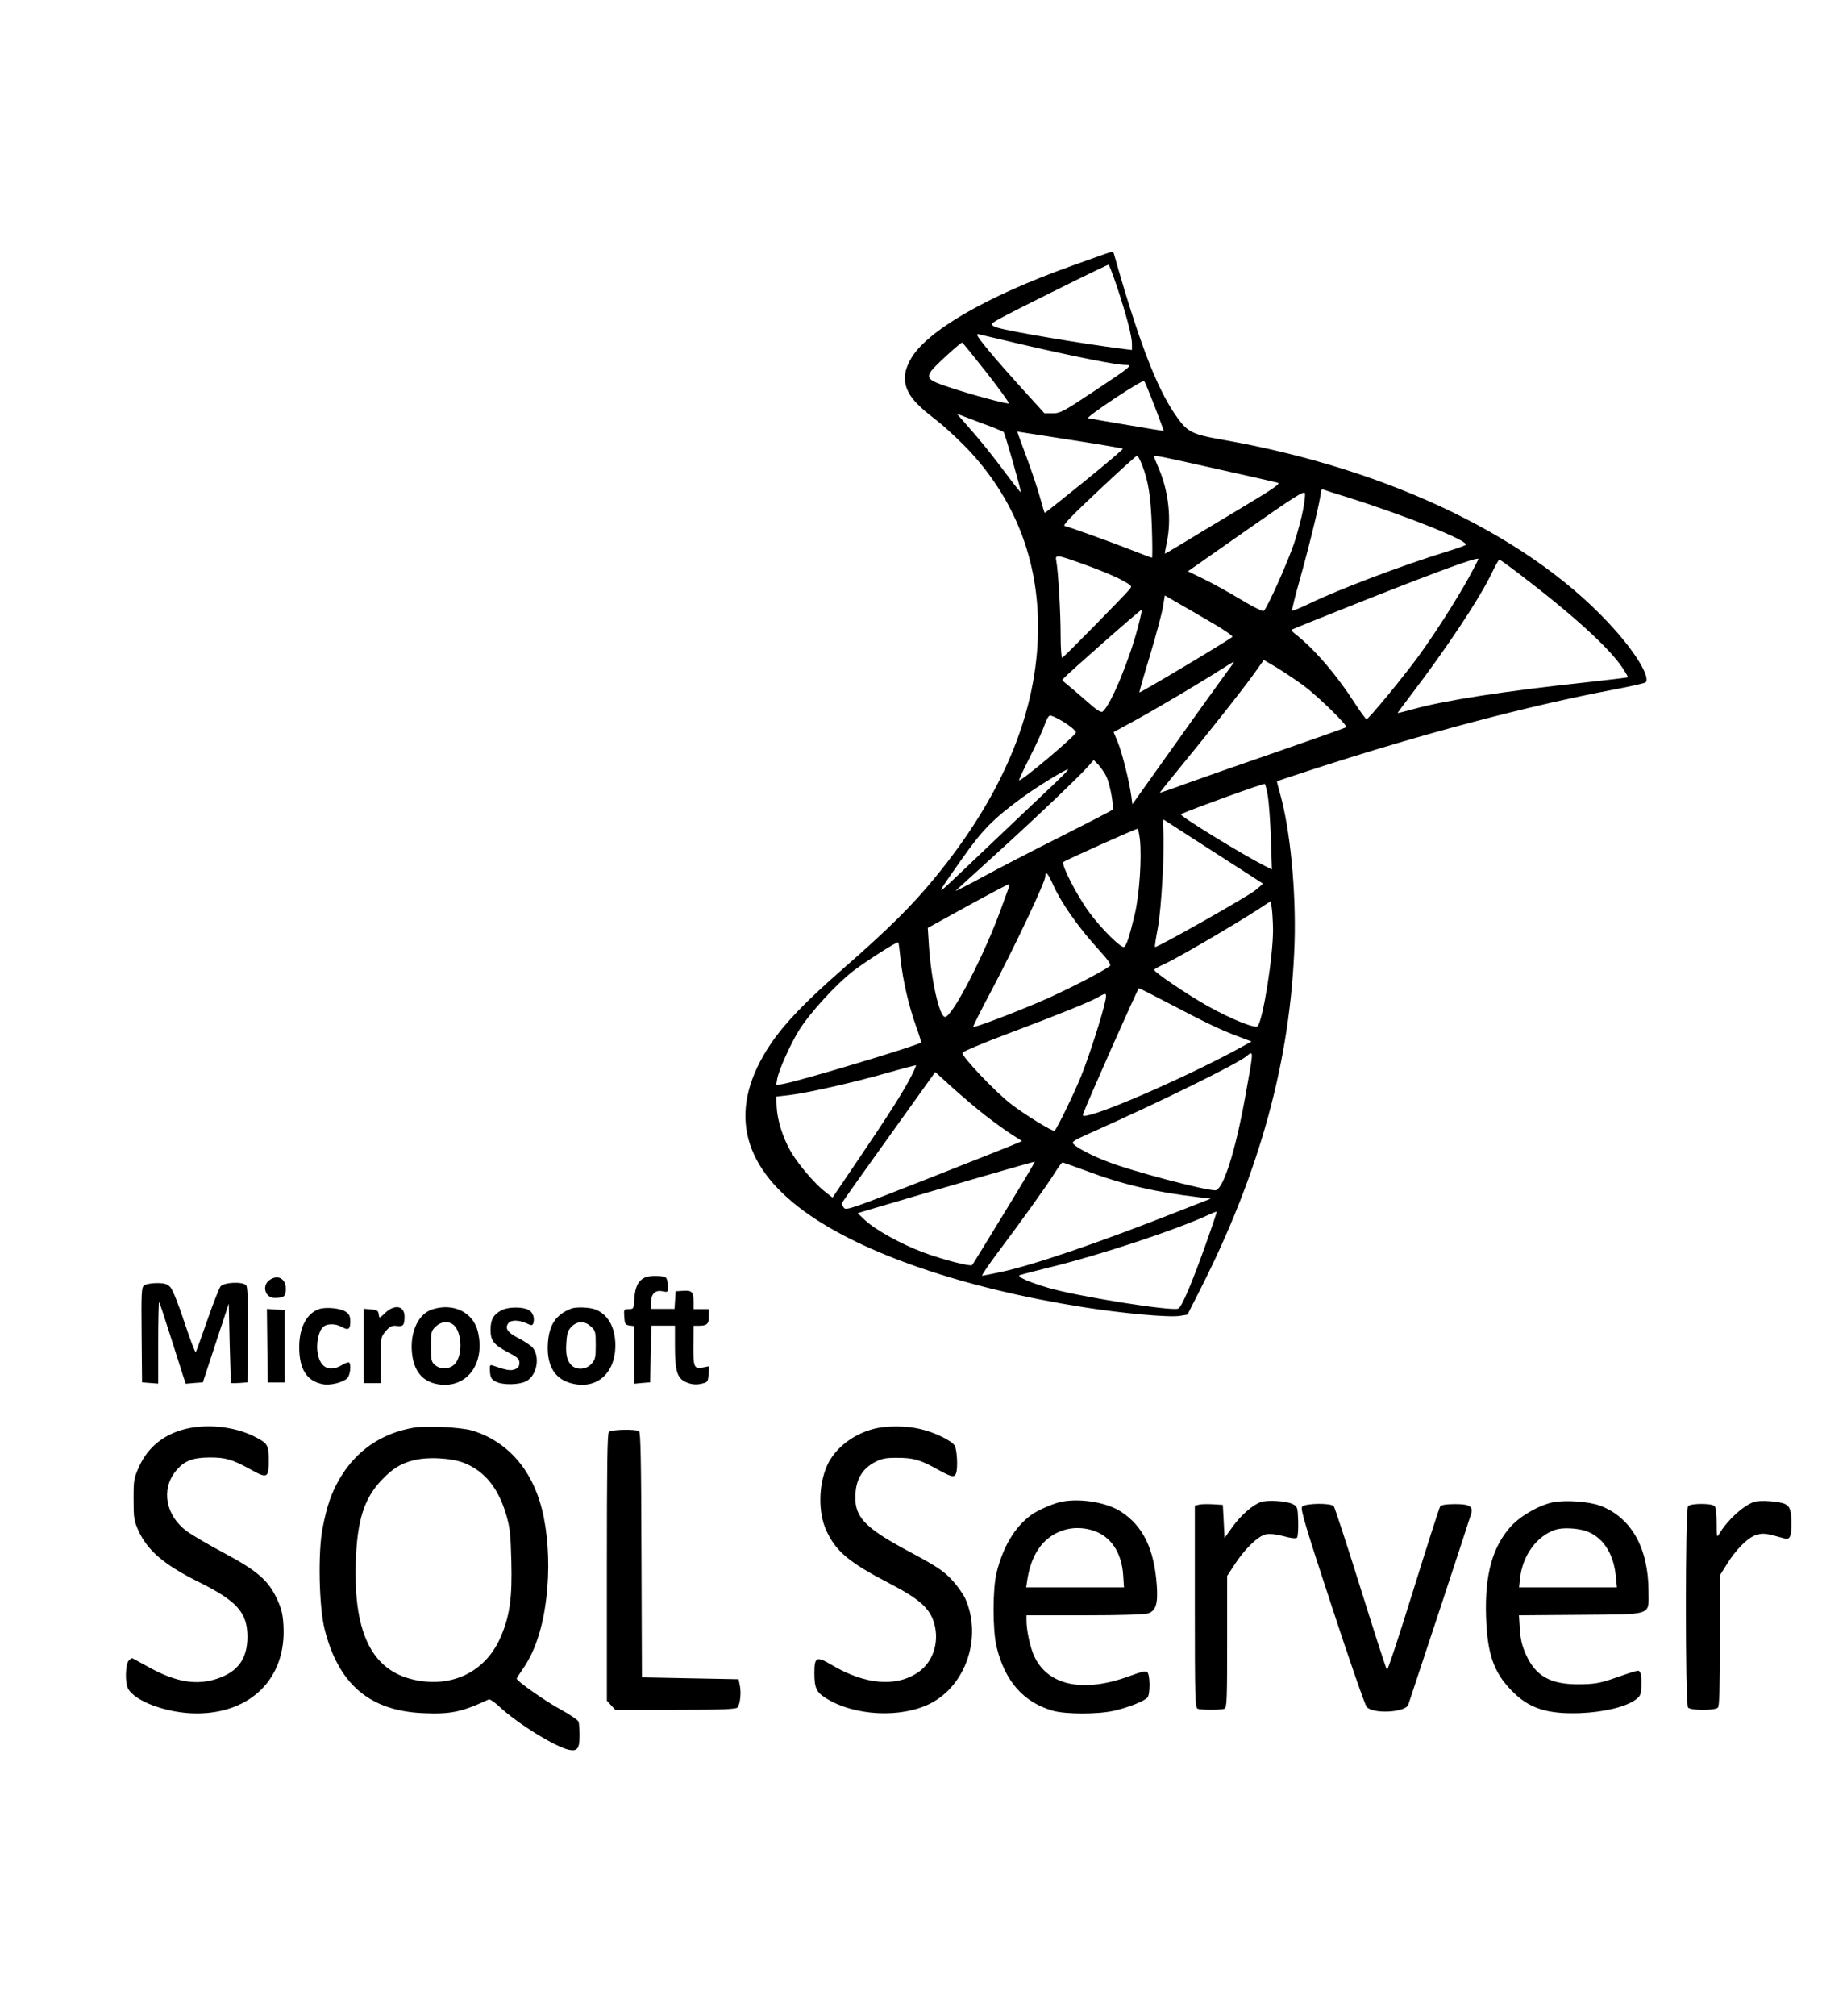 <svg width="44" height="48" viewBox="0 0 44 48" fill="none" xmlns="http://www.w3.org/2000/svg">
<path d="M26.34 6.041C26.271 6.063 25.91 6.195 25.529 6.33C23.487 7.057 22.04 7.901 21.682 8.572C21.545 8.827 21.521 9.037 21.6 9.243C21.689 9.476 21.854 9.656 22.308 10.005C22.521 10.17 22.882 10.507 23.119 10.762C24.243 11.985 24.786 13.485 24.724 15.18C24.656 17.088 23.834 18.997 22.267 20.902C21.72 21.57 21.156 22.125 20.08 23.066C19.183 23.85 18.695 24.36 18.361 24.851C17.341 26.366 17.616 27.716 19.169 28.845C20.541 29.842 22.957 30.671 25.811 31.121C26.766 31.271 27.846 31.368 28.107 31.327L28.289 31.297L28.574 30.735C30.021 27.896 30.75 25.215 30.84 22.443C30.877 21.206 30.736 19.743 30.492 18.888C30.448 18.735 30.417 18.603 30.42 18.6C30.424 18.596 30.829 18.461 31.317 18.303C33.892 17.467 36.384 16.807 38.443 16.417C38.846 16.342 39.186 16.263 39.203 16.245C39.313 16.128 38.993 15.581 38.471 14.996C36.546 12.828 33.143 11.178 29.148 10.473C28.378 10.338 28.286 10.29 28 9.877C27.547 9.221 27.12 8.103 26.539 6.052C26.522 5.985 26.505 5.985 26.34 6.041ZM26.605 6.813C26.828 7.481 26.966 8.002 26.966 8.186V8.332L26.776 8.31C25.749 8.178 24.106 7.901 23.755 7.8C23.666 7.773 23.614 7.736 23.631 7.706C23.659 7.661 24.006 7.477 25.044 6.963C26.01 6.483 26.378 6.307 26.409 6.303C26.422 6.3 26.508 6.532 26.605 6.813ZM24.429 8.22C25.683 8.508 26.601 8.688 26.801 8.688C26.997 8.688 26.976 8.707 26.051 9.322C25.34 9.795 25.257 9.84 25.078 9.84H24.882L24.353 9.258C23.714 8.553 23.281 8.036 23.281 7.976C23.281 7.953 23.294 7.946 23.311 7.957C23.329 7.961 23.834 8.081 24.429 8.22ZM23.501 8.868C23.81 9.262 24.047 9.592 24.033 9.603C24.006 9.63 23.126 9.393 22.59 9.213C22.119 9.056 22.064 9.003 22.187 8.827C22.27 8.711 22.875 8.16 22.92 8.156C22.933 8.156 23.191 8.475 23.501 8.868ZM27.509 9.678C27.632 9.997 27.725 10.256 27.722 10.26C27.715 10.263 26.065 9.986 25.921 9.956C25.89 9.948 26.168 9.742 26.546 9.491C26.924 9.24 27.241 9.052 27.258 9.071C27.275 9.09 27.385 9.36 27.509 9.678ZM23.91 10.286C23.941 10.32 24.336 11.703 24.319 11.722C24.312 11.73 24.126 11.493 23.903 11.193C23.679 10.893 23.342 10.47 23.146 10.252L22.796 9.851L23.339 10.057C23.642 10.166 23.896 10.271 23.91 10.286ZM25.487 10.47C26.172 10.575 26.739 10.672 26.749 10.683C26.759 10.695 26.343 11.047 25.831 11.463C25.316 11.88 24.893 12.217 24.886 12.21C24.879 12.202 24.827 12.03 24.769 11.82C24.711 11.613 24.566 11.182 24.446 10.86C24.326 10.537 24.229 10.275 24.236 10.275C24.24 10.275 24.803 10.365 25.487 10.47ZM27.206 11.066C27.357 11.452 27.416 11.82 27.44 12.558C27.454 12.956 27.454 13.278 27.443 13.278C27.43 13.278 27.213 13.196 26.962 13.098C26.46 12.9 25.477 12.547 25.36 12.521C25.309 12.51 25.546 12.262 26.172 11.677C26.656 11.22 27.069 10.848 27.089 10.848C27.107 10.848 27.158 10.946 27.206 11.066ZM28.97 11.16C29.726 11.328 30.389 11.478 30.441 11.493C30.517 11.512 30.334 11.636 29.533 12.116C28.983 12.446 28.358 12.821 28.145 12.952C27.931 13.083 27.753 13.185 27.749 13.181C27.746 13.177 27.767 13.053 27.797 12.907C27.911 12.371 27.839 11.703 27.612 11.171C27.547 11.017 27.491 10.878 27.491 10.871C27.495 10.83 27.632 10.86 28.97 11.16ZM31.036 12.168C30.998 12.356 30.912 12.675 30.846 12.881C30.702 13.335 30.173 14.516 30.101 14.546C30.073 14.557 29.822 14.433 29.551 14.268C29.279 14.103 28.884 13.886 28.677 13.785L28.299 13.601L29.685 12.63C30.833 11.827 31.073 11.673 31.087 11.745C31.097 11.793 31.073 11.981 31.036 12.168ZM32.05 11.823C33.486 12.273 35.006 12.881 34.916 12.971C34.899 12.99 34.71 13.057 34.501 13.121C33.414 13.455 31.905 14.025 31.201 14.366C30.981 14.471 30.791 14.55 30.781 14.535C30.771 14.523 30.857 14.178 30.974 13.766C31.201 12.956 31.465 11.865 31.465 11.726C31.465 11.666 31.486 11.643 31.537 11.658C31.572 11.673 31.802 11.748 32.05 11.823ZM25.866 13.451C26.192 13.567 26.577 13.728 26.718 13.807C26.972 13.946 26.976 13.95 26.904 14.036C26.773 14.193 25.346 15.645 25.305 15.66C25.285 15.667 25.267 15.45 25.267 15.131C25.267 14.58 25.209 13.582 25.164 13.361C25.13 13.192 25.157 13.196 25.866 13.451ZM34.996 13.74C34.683 14.306 34.164 15.112 33.792 15.622C33.411 16.143 32.603 17.122 32.555 17.122C32.538 17.122 32.421 16.965 32.294 16.77C31.833 16.053 31.3 15.435 30.833 15.075C30.788 15.041 30.761 15.003 30.771 14.992C30.781 14.981 31.548 14.673 32.472 14.306C34.342 13.567 35.167 13.267 35.219 13.305C35.226 13.308 35.126 13.503 34.996 13.74ZM36.164 13.642C37.457 14.625 38.333 15.42 38.65 15.896C38.729 16.016 38.787 16.117 38.78 16.125C38.773 16.132 38.357 16.181 37.856 16.237C35.852 16.451 34.425 16.672 33.669 16.882C33.466 16.938 33.297 16.98 33.294 16.976C33.291 16.972 33.425 16.792 33.593 16.571C34.466 15.427 35.257 14.238 35.549 13.62C35.628 13.455 35.704 13.323 35.717 13.323C35.735 13.323 35.934 13.466 36.164 13.642ZM28.932 14.861C29.179 15.007 29.368 15.138 29.358 15.161C29.337 15.202 27.162 16.503 27.141 16.485C27.137 16.481 27.247 16.091 27.392 15.615C27.536 15.138 27.674 14.621 27.701 14.463L27.749 14.175L28.117 14.388C28.32 14.505 28.684 14.715 28.932 14.861ZM27.107 14.936C26.897 15.731 26.471 16.758 26.275 16.935C26.23 16.976 26.141 16.92 25.855 16.665C25.652 16.488 25.446 16.312 25.391 16.271C25.34 16.23 25.298 16.188 25.309 16.177C25.46 16.016 27.192 14.49 27.203 14.512C27.206 14.527 27.165 14.718 27.107 14.936ZM31.053 16.32C31.379 16.56 32.108 17.268 32.07 17.313C32.06 17.325 31.321 17.587 30.431 17.895C29.54 18.202 28.547 18.551 28.224 18.667C27.901 18.787 27.632 18.877 27.629 18.873C27.626 18.87 27.852 18.588 28.131 18.247C28.86 17.358 29.609 16.41 29.877 16.035L30.107 15.712L30.407 15.888C30.568 15.986 30.86 16.181 31.053 16.32ZM29.365 15.81C29.344 15.84 29.148 16.11 28.928 16.413C28.708 16.717 28.179 17.456 27.753 18.056L26.976 19.147L26.952 18.963C26.904 18.607 26.728 17.906 26.629 17.67L26.529 17.43L27.024 17.16C27.533 16.882 28.598 16.252 29.097 15.933C29.403 15.738 29.423 15.727 29.365 15.81ZM25.24 17.13C25.443 17.242 25.632 17.392 25.632 17.437C25.632 17.508 24.315 18.618 24.277 18.577C24.271 18.566 24.387 18.311 24.542 18.007C24.697 17.703 24.852 17.362 24.889 17.246C24.927 17.13 24.982 17.036 25.013 17.036C25.044 17.032 25.144 17.077 25.24 17.13ZM26.361 18.495C26.45 18.69 26.546 19.233 26.498 19.282C26.477 19.301 25.934 19.582 25.288 19.908C24.642 20.231 23.8 20.666 23.415 20.876C23.03 21.086 22.737 21.232 22.768 21.206C22.796 21.18 23.219 20.79 23.71 20.347C24.659 19.488 25.738 18.461 25.934 18.232L26.055 18.093L26.172 18.213C26.233 18.281 26.319 18.408 26.361 18.495ZM25.298 18.483C25.206 18.577 24.697 19.057 24.174 19.552C23.652 20.047 23.023 20.643 22.779 20.876C22.284 21.345 22.284 21.345 22.916 20.448C23.404 19.755 23.659 19.496 24.36 18.982C24.7 18.735 25.377 18.315 25.446 18.315C25.456 18.315 25.391 18.39 25.298 18.483ZM30.204 18.956C30.228 19.102 30.262 19.556 30.276 19.961L30.3 20.7L30.142 20.621C29.599 20.347 28.072 19.41 28.131 19.383C28.464 19.237 30.111 18.641 30.131 18.663C30.145 18.678 30.18 18.81 30.204 18.956ZM28.911 20.28C29.547 20.688 30.073 21.026 30.08 21.033C30.087 21.041 30.004 21.116 29.901 21.198C29.698 21.36 27.547 22.575 27.516 22.545C27.505 22.533 27.536 22.331 27.581 22.098C27.67 21.626 27.746 20.216 27.712 19.77C27.698 19.612 27.705 19.5 27.725 19.515C27.739 19.526 28.275 19.871 28.911 20.28ZM27.155 19.98C27.203 20.418 27.144 21.3 27.034 21.761C26.907 22.301 26.831 22.526 26.776 22.545C26.701 22.571 26.23 22.106 25.945 21.716C25.656 21.322 25.274 20.583 25.333 20.523C25.367 20.486 27.045 19.732 27.1 19.732C27.113 19.728 27.137 19.841 27.155 19.98ZM25.096 21.082C25.274 21.483 25.68 22.061 26.123 22.552C26.409 22.867 26.481 22.968 26.436 23.002C26.237 23.148 25.343 23.606 24.779 23.846C24.095 24.138 23.205 24.476 23.184 24.446C23.177 24.435 23.38 24.03 23.638 23.546C24.195 22.492 24.9 20.996 24.9 20.872C24.903 20.718 24.962 20.782 25.096 21.082ZM24.04 21.108C24.03 21.138 23.944 21.371 23.851 21.626C23.456 22.721 22.686 24.21 22.514 24.21C22.38 24.21 22.184 23.343 22.129 22.511L22.102 22.091L23.043 21.573C23.562 21.288 24.002 21.056 24.023 21.056C24.044 21.052 24.051 21.078 24.04 21.108ZM30.327 22.121C30.331 22.751 30.09 24.277 29.96 24.431C29.905 24.495 29.31 24.255 28.77 23.951C28.289 23.681 27.495 23.145 27.495 23.088C27.495 23.073 27.615 23.006 27.767 22.938C28.052 22.807 29.382 22.031 29.946 21.667L30.269 21.457L30.297 21.618C30.31 21.708 30.324 21.937 30.327 22.121ZM21.455 22.848C21.51 23.347 21.651 23.958 21.826 24.442C21.899 24.641 21.95 24.813 21.94 24.821C21.871 24.888 19.042 25.74 18.667 25.803L18.489 25.833L18.516 25.683C18.554 25.47 18.829 24.862 19.032 24.532C19.286 24.123 19.912 23.437 20.324 23.118C20.634 22.882 21.376 22.406 21.397 22.436C21.411 22.44 21.431 22.623 21.455 22.848ZM27.873 23.902C28.746 24.36 29.076 24.517 29.496 24.675L29.815 24.795L29.612 24.907C28.468 25.541 26.44 26.441 25.917 26.553C25.8 26.58 25.783 26.572 25.807 26.508C25.896 26.253 27.107 23.527 27.131 23.527C27.144 23.527 27.481 23.696 27.873 23.902ZM26.337 23.801C26.275 24.123 25.941 25.162 25.749 25.635C25.58 26.047 25.192 26.846 25.123 26.921C25.092 26.955 24.401 26.531 24.075 26.276C23.707 25.991 22.902 25.143 22.927 25.065C22.937 25.035 23.425 24.828 24.016 24.607C25.261 24.138 25.955 23.857 26.158 23.741C26.35 23.628 26.367 23.636 26.337 23.801ZM29.815 25.233C29.805 25.327 29.733 25.736 29.657 26.152C29.42 27.45 29.131 28.338 28.949 28.338C28.695 28.338 26.962 27.881 26.402 27.663C26.02 27.517 25.694 27.348 25.584 27.247C25.515 27.183 25.553 27.161 26.048 26.94C27.65 26.227 29.499 25.316 29.698 25.143C29.819 25.038 29.836 25.053 29.815 25.233ZM21.703 25.631C21.521 25.987 21.149 26.572 20.438 27.618L19.833 28.511L19.651 28.368C19.396 28.17 18.991 27.69 18.822 27.386C18.64 27.06 18.516 26.655 18.502 26.347L18.492 26.107L18.791 26.073C19.197 26.028 20.335 25.773 21.142 25.541C21.51 25.436 21.816 25.357 21.823 25.361C21.826 25.372 21.775 25.492 21.703 25.631ZM23.466 26.55C23.669 26.707 23.947 26.91 24.088 27L24.346 27.165L24.229 27.217C24.164 27.247 23.222 27.622 22.132 28.05C20.273 28.781 20.152 28.826 20.101 28.751C20.07 28.706 20.049 28.661 20.053 28.646C20.056 28.631 20.558 27.922 21.17 27.071L22.28 25.522L22.689 25.893C22.92 26.1 23.263 26.392 23.466 26.55ZM23.923 28.878C23.518 29.542 23.174 30.101 23.16 30.116C23.129 30.161 22.48 29.996 21.995 29.816C21.486 29.628 20.857 29.283 20.61 29.051L20.431 28.882L20.833 28.762C22.473 28.275 24.642 27.648 24.652 27.656C24.659 27.663 24.329 28.215 23.923 28.878ZM25.872 27.873C26.742 28.2 27.533 28.383 28.561 28.503L28.842 28.537L28.076 28.837C26.165 29.591 24.614 30.12 23.837 30.285C23.617 30.33 23.418 30.371 23.397 30.371C23.377 30.371 23.532 30.138 23.745 29.853C24.329 29.077 24.962 28.192 25.13 27.918C25.212 27.787 25.295 27.675 25.312 27.675C25.333 27.678 25.584 27.765 25.872 27.873ZM28.722 29.628C28.392 30.555 28.151 31.121 28.069 31.155C27.907 31.222 25.649 30.862 24.958 30.656C24.501 30.521 24.209 30.39 24.295 30.356C24.329 30.345 24.656 30.258 25.023 30.168C26.216 29.876 28.038 29.272 28.794 28.92C28.891 28.875 28.977 28.841 28.983 28.848C28.99 28.856 28.873 29.205 28.722 29.628ZM15.367 30.412C15.206 30.487 15.13 30.633 15.113 30.907C15.096 31.162 15.096 31.166 14.979 31.166C14.862 31.166 14.859 31.173 14.872 31.353C14.883 31.522 14.896 31.541 14.996 31.556L15.106 31.571V32.943L15.295 32.925L15.488 32.91L15.502 32.235L15.515 31.56H16.079V32.055C16.079 32.67 16.137 32.831 16.381 32.921C16.491 32.962 16.595 32.97 16.705 32.943C16.859 32.91 16.866 32.898 16.88 32.718L16.894 32.527L16.76 32.553C16.526 32.598 16.512 32.568 16.519 31.946L16.522 31.563H16.639C16.842 31.563 16.887 31.522 16.887 31.338V31.166H16.522V31.001C16.522 30.757 16.485 30.716 16.275 30.731L16.096 30.742L16.082 30.952L16.069 31.162H15.508V31.012C15.508 30.806 15.608 30.705 15.78 30.742C15.911 30.768 15.914 30.768 15.914 30.622C15.914 30.543 15.89 30.45 15.866 30.42C15.811 30.367 15.488 30.36 15.367 30.412ZM6.409 30.483C6.234 30.618 6.32 30.9 6.54 30.9C6.767 30.9 6.808 30.866 6.808 30.675C6.805 30.431 6.605 30.333 6.409 30.483ZM3.432 30.603C3.371 30.652 3.364 30.765 3.374 31.785L3.384 32.91L3.577 32.925L3.769 32.94V31.961C3.769 31.421 3.78 30.99 3.79 31.001C3.804 31.012 3.921 31.368 4.055 31.792C4.189 32.216 4.326 32.647 4.361 32.752L4.426 32.943L4.629 32.925L4.832 32.91L5.141 31.972L5.45 31.035L5.471 31.972C5.485 32.49 5.498 32.917 5.502 32.925C5.505 32.932 5.598 32.932 5.701 32.925L5.894 32.91L5.904 31.788C5.911 30.997 5.901 30.648 5.866 30.603C5.794 30.506 5.337 30.525 5.254 30.626C5.22 30.671 5.076 31.035 4.938 31.432C4.801 31.83 4.677 32.171 4.663 32.19C4.649 32.208 4.529 31.89 4.395 31.485C4.261 31.072 4.113 30.705 4.061 30.648C3.989 30.57 3.927 30.547 3.735 30.547C3.608 30.547 3.47 30.573 3.432 30.603ZM7.599 31.166C7.303 31.271 7.128 31.605 7.128 32.073C7.128 32.598 7.31 32.883 7.695 32.955C7.87 32.988 8.169 32.913 8.272 32.812C8.341 32.745 8.372 32.493 8.317 32.437C8.303 32.422 8.228 32.448 8.149 32.497C7.856 32.67 7.64 32.572 7.571 32.238C7.527 32.017 7.575 31.732 7.681 31.608C7.767 31.507 7.98 31.5 8.145 31.593C8.3 31.68 8.345 31.65 8.345 31.455C8.345 31.346 8.321 31.286 8.248 31.237C8.125 31.143 7.76 31.11 7.599 31.166ZM9.177 31.256C9.036 31.391 9.036 31.391 9.022 31.29C9.011 31.203 8.984 31.185 8.836 31.173L8.664 31.158V32.928H9.07V32.381C9.07 31.833 9.07 31.833 9.19 31.691C9.29 31.575 9.335 31.552 9.455 31.567C9.606 31.586 9.637 31.548 9.637 31.342C9.637 31.087 9.403 31.042 9.177 31.256ZM10.297 31.173C9.971 31.278 9.771 31.695 9.812 32.186C9.85 32.64 10.063 32.898 10.448 32.958C11.129 33.06 11.572 32.452 11.38 31.687C11.263 31.237 10.796 31.012 10.297 31.173ZM10.771 31.518C10.985 31.642 11.04 32.182 10.864 32.437C10.754 32.595 10.51 32.625 10.362 32.497C10.273 32.418 10.266 32.381 10.266 32.051C10.266 31.71 10.273 31.683 10.38 31.582C10.496 31.47 10.648 31.447 10.771 31.518ZM11.968 31.185C11.761 31.282 11.686 31.413 11.686 31.657C11.686 31.92 11.761 32.017 12.122 32.205C12.329 32.313 12.373 32.355 12.373 32.448C12.373 32.527 12.342 32.572 12.26 32.602C12.157 32.64 12.061 32.621 11.734 32.508C11.672 32.486 11.662 32.505 11.672 32.655C11.682 32.797 11.707 32.838 11.806 32.891C11.975 32.981 12.38 32.973 12.549 32.876C12.793 32.733 12.868 32.302 12.69 32.085C12.648 32.036 12.501 31.935 12.353 31.86C12.085 31.721 12.019 31.62 12.112 31.5C12.174 31.421 12.356 31.421 12.538 31.503C12.659 31.56 12.683 31.56 12.703 31.507C12.745 31.387 12.697 31.245 12.597 31.188C12.463 31.11 12.119 31.11 11.968 31.185ZM13.607 31.155C13.25 31.293 13.088 31.53 13.054 31.95C13.013 32.467 13.185 32.797 13.556 32.917C14.178 33.116 14.663 32.722 14.659 32.021C14.656 31.597 14.481 31.286 14.178 31.173C14.037 31.121 13.717 31.11 13.607 31.155ZM14.078 31.582C14.185 31.68 14.192 31.71 14.192 32.021C14.192 32.313 14.181 32.366 14.092 32.467C13.965 32.613 13.724 32.625 13.604 32.493C13.501 32.381 13.47 32.235 13.494 31.931C13.508 31.732 13.535 31.665 13.621 31.578C13.766 31.443 13.934 31.447 14.078 31.582ZM6.368 32.036L6.378 32.913H6.784V31.188L6.571 31.177L6.358 31.162L6.368 32.036ZM4.433 34.016C3.914 34.14 3.522 34.451 3.316 34.912C3.188 35.193 3.182 35.235 3.182 35.692C3.182 36.135 3.192 36.202 3.292 36.427C3.508 36.911 3.907 37.252 4.739 37.665C5.646 38.115 5.894 38.392 5.894 38.966C5.894 39.487 5.67 39.798 5.179 39.963C4.691 40.128 4.202 40.05 3.57 39.705C3.36 39.588 3.171 39.487 3.157 39.48C3.14 39.472 3.102 39.498 3.065 39.536C2.989 39.622 2.975 40.05 3.047 40.192C3.199 40.503 3.993 40.792 4.684 40.792C5.983 40.792 6.822 39.948 6.753 38.707C6.739 38.437 6.708 38.306 6.605 38.081C6.402 37.635 6.141 37.402 5.347 36.978C4.979 36.783 4.577 36.547 4.45 36.453C3.948 36.086 3.831 35.46 4.185 35.025C4.381 34.781 4.581 34.702 4.99 34.698C5.378 34.698 5.536 34.743 5.983 34.991C6.368 35.205 6.402 35.186 6.402 34.77C6.402 34.395 6.382 34.361 6.031 34.185C5.567 33.963 4.945 33.896 4.433 34.016ZM9.85 33.99C9.084 34.125 8.492 34.53 8.097 35.193C7.898 35.531 7.788 35.846 7.685 36.378C7.571 36.96 7.599 38.253 7.733 38.786C8.063 40.095 8.802 40.725 10.067 40.785C10.734 40.815 10.992 40.762 11.645 40.458C11.669 40.447 11.779 40.522 11.889 40.623C12.308 41.021 13.229 41.591 13.552 41.658C13.752 41.7 13.807 41.628 13.807 41.321C13.807 41.178 13.796 41.032 13.783 40.991C13.769 40.95 13.576 40.818 13.35 40.695C13.002 40.507 12.308 40.02 12.308 39.963C12.308 39.952 12.373 39.855 12.449 39.742C12.776 39.277 12.972 38.628 13.04 37.788C13.092 37.147 13.044 36.461 12.91 35.928C12.666 34.965 12.071 34.301 11.232 34.053C10.954 33.978 10.156 33.937 9.85 33.99ZM11.067 34.833C11.548 35.028 11.868 35.426 12.054 36.045C12.146 36.356 12.164 36.498 12.181 37.158C12.205 38.043 12.143 38.471 11.93 38.966C11.59 39.761 10.844 40.158 9.974 40.012C8.895 39.832 8.42 38.943 8.475 37.2C8.506 36.198 8.671 35.673 9.097 35.231C9.348 34.968 9.531 34.852 9.823 34.773C10.16 34.676 10.758 34.706 11.067 34.833ZM20.806 34.02C20.307 34.151 19.884 34.488 19.702 34.893C19.496 35.358 19.489 36.015 19.685 36.438C19.915 36.937 20.225 37.196 21.187 37.695C21.916 38.073 22.16 38.295 22.26 38.666C22.377 39.105 22.225 39.562 21.888 39.802C21.362 40.173 20.613 40.113 19.812 39.637C19.451 39.423 19.4 39.446 19.4 39.825C19.4 40.177 19.444 40.282 19.664 40.421C20.341 40.856 21.469 40.912 22.17 40.552C23.016 40.117 23.397 38.973 22.999 38.066C22.947 37.95 22.803 37.747 22.672 37.608C22.473 37.395 22.315 37.29 21.648 36.933C20.541 36.341 20.321 36.086 20.386 35.482C20.421 35.182 20.565 34.961 20.819 34.822C20.995 34.725 21.091 34.706 21.359 34.706C21.758 34.706 21.919 34.751 22.322 34.976C22.665 35.167 22.737 35.182 22.775 35.077C22.823 34.946 22.799 34.507 22.741 34.413C22.662 34.293 22.26 34.098 21.919 34.02C21.579 33.941 21.111 33.937 20.806 34.02ZM14.505 34.091C14.467 34.132 14.457 34.908 14.457 37.316V40.488L14.556 40.597L14.656 40.706H16.093C17.193 40.706 17.537 40.691 17.571 40.65C17.633 40.563 17.66 40.305 17.626 40.132L17.595 39.978L16.443 39.956L15.292 39.933L15.281 37.02C15.275 34.758 15.261 34.098 15.223 34.072C15.137 34.02 14.56 34.031 14.505 34.091ZM25.309 35.748C25.113 35.782 24.721 35.951 24.559 36.071C24.171 36.36 23.896 36.821 23.741 37.44C23.645 37.833 23.645 38.805 23.741 39.206C23.941 40.027 24.381 40.526 25.082 40.728C25.388 40.815 26.161 40.815 26.539 40.728C26.897 40.646 27.268 40.496 27.337 40.41C27.402 40.327 27.399 39.881 27.333 39.81C27.299 39.772 27.192 39.798 26.907 39.903C25.811 40.308 24.965 40.132 24.638 39.431C24.542 39.225 24.453 38.812 24.453 38.58V38.456H25.845C26.725 38.456 27.282 38.437 27.361 38.407C27.54 38.34 27.588 38.171 27.557 37.736C27.495 36.873 27.23 36.333 26.711 35.992C26.381 35.775 25.769 35.666 25.309 35.748ZM26.051 36.442C26.464 36.577 26.718 36.96 26.756 37.488L26.776 37.792H24.446L24.473 37.608C24.546 37.151 24.721 36.81 24.992 36.607C25.298 36.378 25.68 36.318 26.051 36.442ZM30.035 35.76C29.843 35.827 29.564 36.071 29.365 36.345L29.172 36.615L29.152 36.221L29.131 35.827L28.891 35.812C28.756 35.805 28.609 35.808 28.557 35.823L28.464 35.846V38.25C28.464 40.402 28.471 40.653 28.53 40.68C28.612 40.713 29.09 40.713 29.169 40.68C29.227 40.657 29.234 40.473 29.234 39.086V37.518L29.413 37.245C29.657 36.87 29.973 36.566 30.156 36.528C30.252 36.51 30.403 36.525 30.582 36.573C30.757 36.622 30.874 36.633 30.898 36.607C30.919 36.585 30.932 36.405 30.926 36.217C30.915 35.88 30.908 35.865 30.795 35.808C30.654 35.733 30.19 35.703 30.035 35.76ZM37.007 35.763C36.687 35.823 36.233 36.078 35.999 36.333C35.556 36.817 35.37 37.485 35.401 38.475C35.429 39.367 35.58 39.81 36.01 40.248C36.419 40.672 36.852 40.811 37.636 40.785C38.21 40.762 38.725 40.638 38.962 40.466C39.079 40.38 39.093 40.346 39.103 40.128C39.11 39.997 39.096 39.858 39.076 39.821C39.035 39.75 39.069 39.742 38.385 39.978C38.106 40.072 37.959 40.095 37.615 40.098C36.934 40.102 36.584 39.903 36.353 39.393C36.257 39.18 36.223 39.03 36.206 38.782L36.185 38.456L37.642 38.445C39.392 38.43 39.275 38.471 39.272 37.882C39.268 36.847 38.859 36.127 38.12 35.846C37.852 35.748 37.312 35.707 37.007 35.763ZM37.77 36.446C38.172 36.577 38.437 36.967 38.492 37.518L38.519 37.792H36.188L36.212 37.571C36.271 37.031 36.611 36.566 37.051 36.42C37.22 36.363 37.55 36.378 37.77 36.446ZM41.785 35.756C41.523 35.85 41.162 36.18 40.963 36.506C40.898 36.615 40.894 36.607 40.894 36.262C40.894 36.045 40.877 35.887 40.846 35.857C40.781 35.786 40.279 35.786 40.214 35.857C40.145 35.932 40.145 40.578 40.214 40.653C40.279 40.725 40.86 40.725 40.925 40.653C40.96 40.616 40.973 40.196 40.973 39.052V37.503L41.125 37.26C41.348 36.896 41.63 36.611 41.826 36.547C41.994 36.491 42.06 36.498 42.51 36.626C42.637 36.663 42.675 36.585 42.675 36.288C42.675 35.958 42.647 35.868 42.52 35.805C42.39 35.741 41.919 35.707 41.785 35.756ZM31.018 35.872C30.977 35.928 31.101 36.341 31.727 38.246C32.142 39.513 32.517 40.59 32.558 40.638C32.713 40.811 33.48 40.77 33.548 40.586C33.6 40.44 35.02 36.138 35.047 36.037C35.095 35.861 35.009 35.808 34.662 35.808C34.459 35.808 34.332 35.827 34.308 35.865C34.287 35.895 33.999 36.791 33.669 37.856C33.339 38.921 33.057 39.776 33.04 39.753C33.022 39.735 32.741 38.865 32.414 37.818C32.087 36.772 31.799 35.895 31.775 35.861C31.713 35.775 31.08 35.786 31.018 35.872Z" fill="black"/>
</svg>
